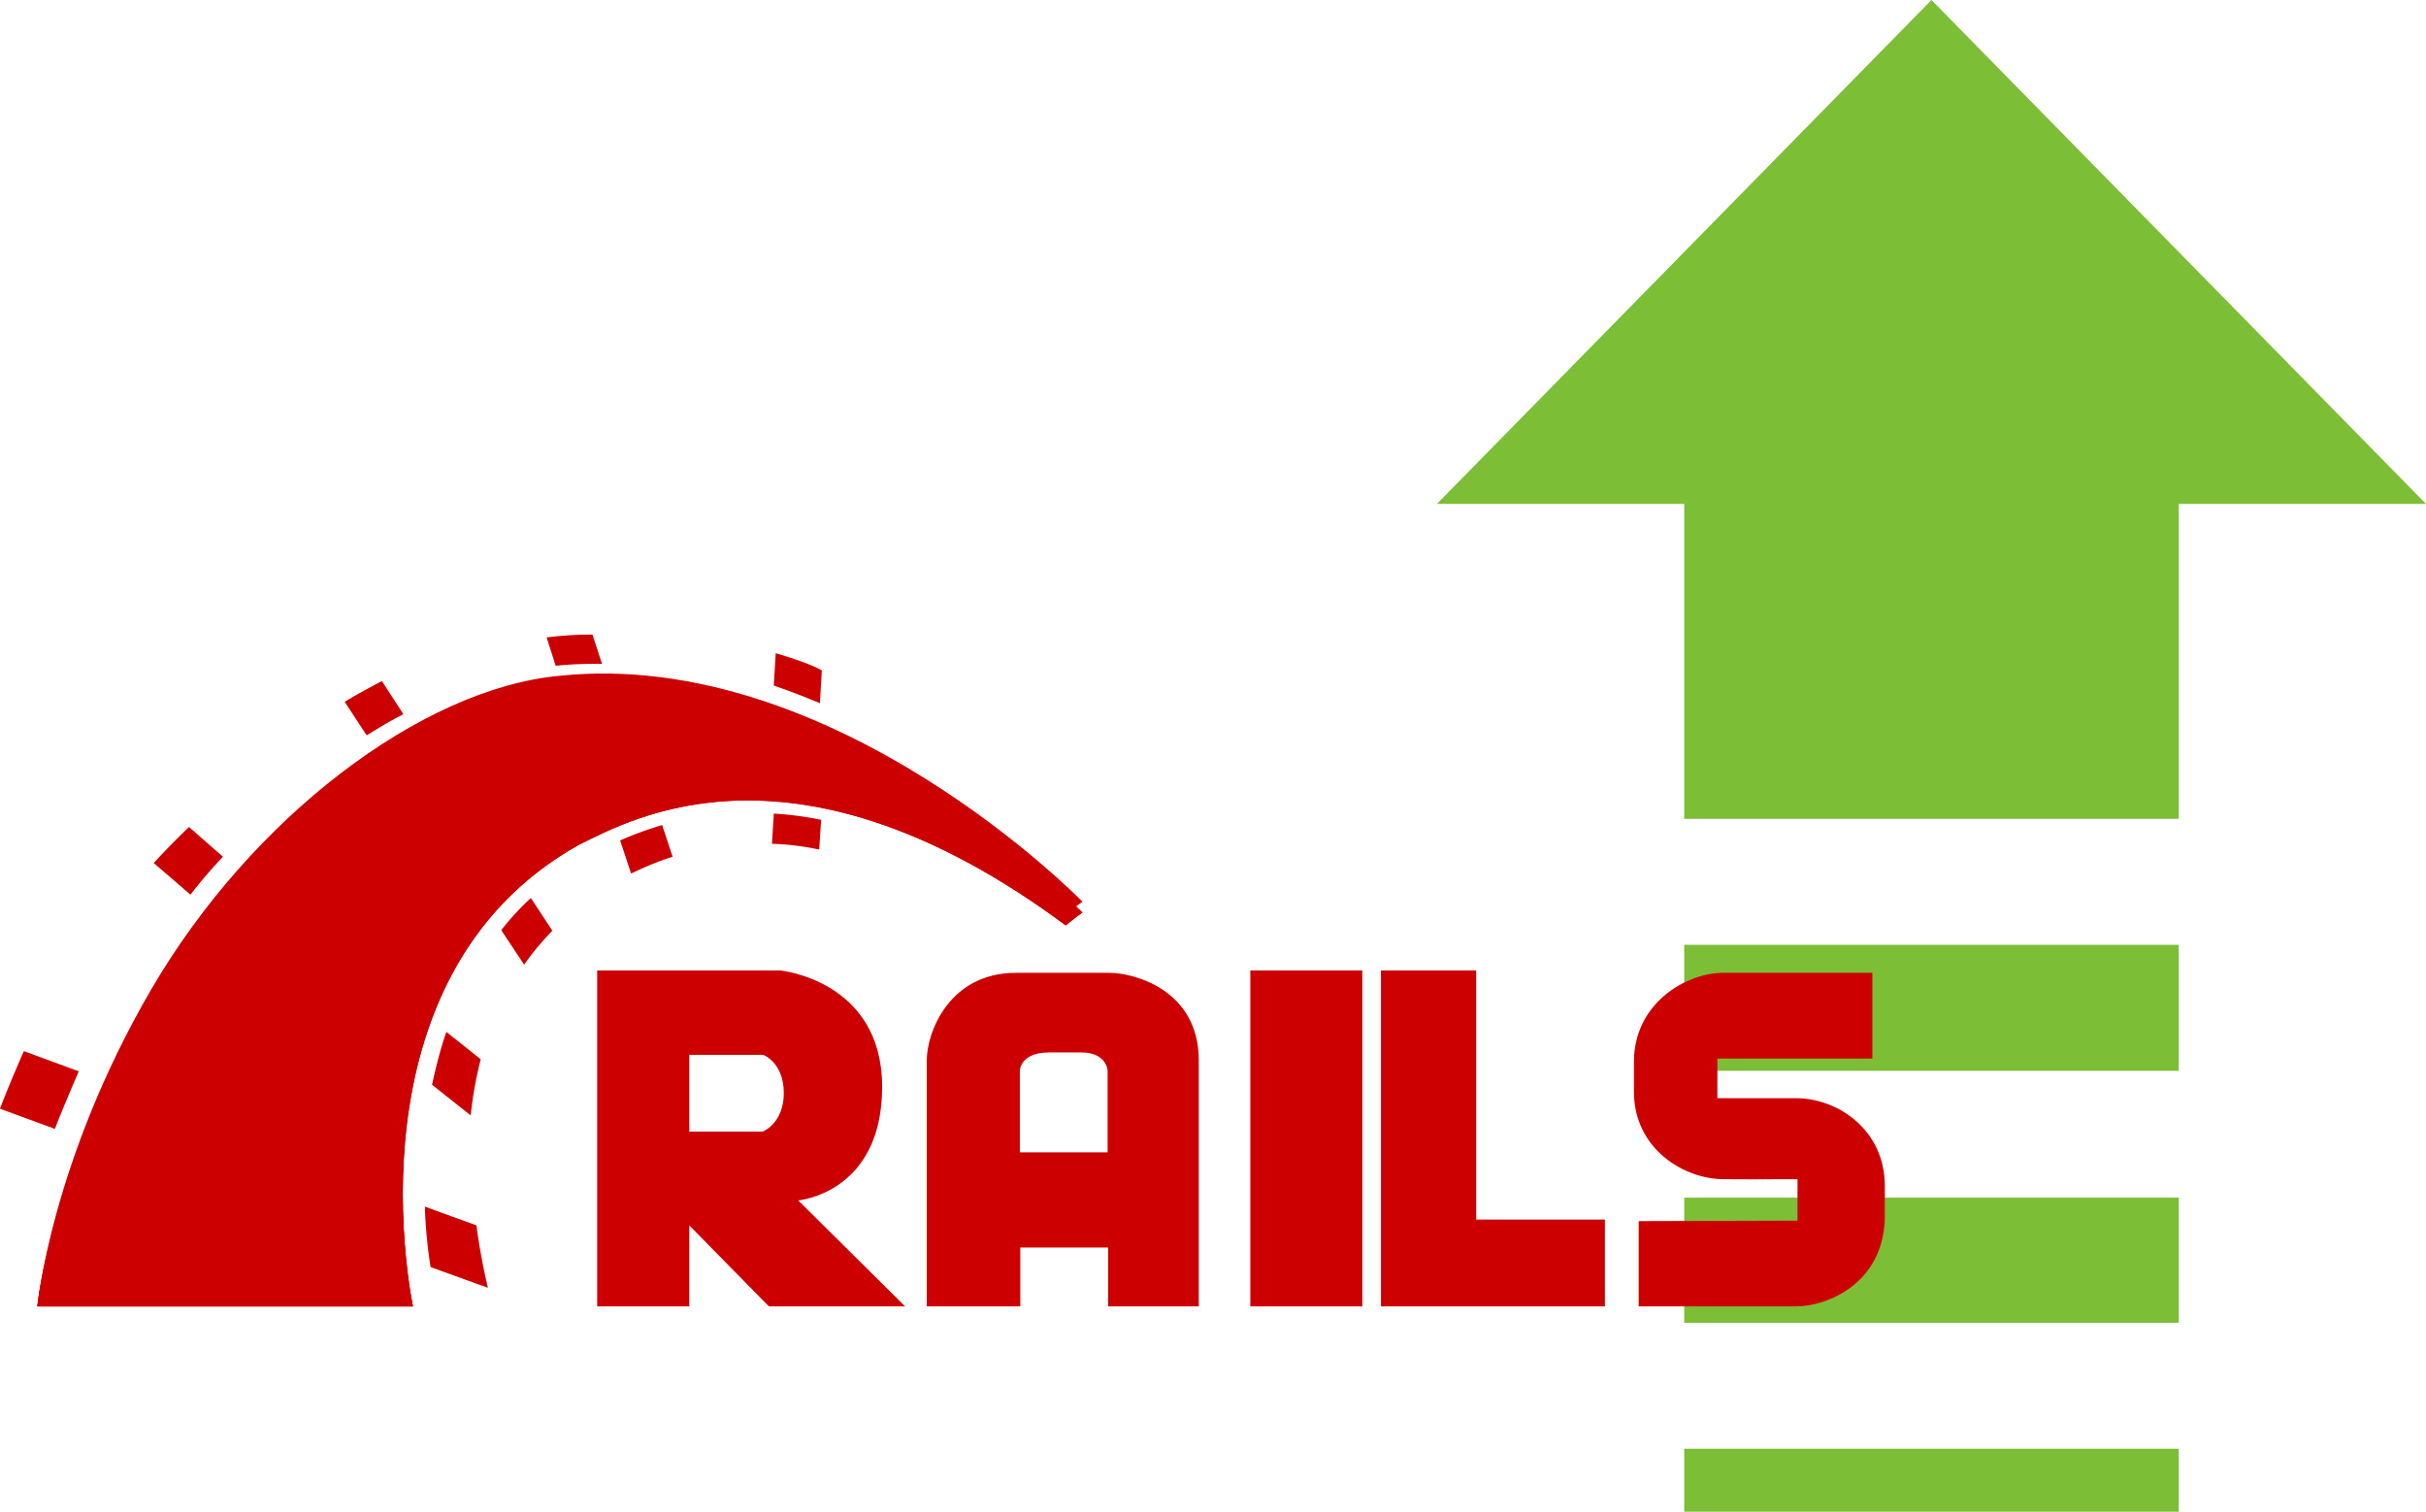 <svg xmlns="http://www.w3.org/2000/svg" width="130" height="81" viewBox="0 0 130 81">
    <g fill="none" fill-rule="evenodd">
        <path fill="#7CBE35" fill-rule="nonzero" d="M90.25 27H77l26.5-27L130 27h-13.25v16.875h-26.5V27zm0 23.625v6.75h26.5v-6.75h-26.5zm0 13.547v6.703h26.5v-6.703h-26.5zm0 13.453V81h26.5v-3.375h-26.5z"/>
        <g fill="#C00">
            <path d="M87.812 65.43V70h8.406c1.723 0 4.68-1.237 4.782-4.696v-1.767c0-2.954-2.468-4.695-4.782-4.695h-4.19V56.72h8.304v-4.595h-7.97c-2.056 0-4.807 1.666-4.807 4.772v1.59c0 3.105 2.725 4.696 4.807 4.696 5.784.025-1.388 0 3.96 0v2.221l-8.51.026zm-45.04-1.11s4.498-.379 4.498-6.084c0-5.706-5.45-6.236-5.45-6.236H32v18h4.936v-4.342L41.203 70h7.301l-5.732-5.68zm-1.903-3.686h-3.933v-4.115h3.959S42 56.923 42 58.564c0 1.64-1.13 2.07-1.13 2.07zm18.587-8.508h-5.013c-3.573 0-4.782 3.181-4.782 4.696V70h5.013v-3.156h4.705V70h4.859V56.822c0-3.837-3.548-4.696-4.782-4.696zm-.077 9.619h-4.73v-4.368s0-.984 1.568-.984h1.722c1.388 0 1.414.984 1.414.984v4.368h.026zM67 52h6v18h-6zM79.103 65.347V52H74v18h12v-4.653z"/>
            <path d="M2 70h20.127S18.28 52.395 31.02 45.266c2.777-1.354 11.618-6.413 26.09 4.319.458-.384.891-.69.891-.69s-13.248-13.261-28-11.78c-7.414.665-16.535 7.436-21.885 16.379C2.765 62.437 2 70 2 70z"/>
            <path d="M2 70h20.127S18.28 52.395 31.02 45.266c2.777-1.354 11.618-6.413 26.09 4.319.458-.384.891-.69.891-.69s-13.248-13.261-28-11.78c-7.414.665-16.535 7.436-21.885 16.379C2.765 62.437 2 70 2 70z"/>
            <path d="M2 70h20.127S18.28 51.91 31.02 44.584c2.777-1.392 11.618-6.59 26.09 4.437.458-.394.891-.709.891-.709S44.752 34.685 30 36.208c-7.44.682-16.56 7.64-21.91 16.83C2.738 62.228 2 70 2 70zm41.936-32.322l.102-1.759c-.23-.131-.866-.446-2.471-.919l-.102 1.733c.84.289 1.656.604 2.471.945z"/>
            <path d="M41.467 43.592l-.102 1.62c.844.026 1.688.129 2.533.309L44 43.927c-.87-.18-1.714-.283-2.533-.335zm-9.465-8.023h.256L31.747 34c-.794 0-1.612.051-2.456.154l.486 1.518a21.484 21.484 0 0 1 2.225-.103zm1.228 9.463l.589 1.775c.741-.36 1.483-.669 2.225-.9l-.563-1.698c-.87.258-1.611.54-2.25.823zM21.616 38.27l-1.15-1.775c-.64.335-1.306.695-1.996 1.106l1.177 1.8c.665-.411 1.304-.797 1.97-1.131zM26.86 49.84l1.228 1.852c.435-.643.947-1.235 1.51-1.826l-1.151-1.749a14.199 14.199 0 0 0-1.587 1.723zm-3.709 8.281l2.072 1.646c.103-1.003.282-2.006.537-3.009l-1.841-1.466c-.333.952-.563 1.903-.768 2.829zM11.947 45.907l-1.817-1.595a44.45 44.45 0 0 0-1.893 1.929l1.97 1.697a26.007 26.007 0 0 1 1.74-2.031zM4.22 57.402l-2.942-1.08C.793 57.428.256 58.713 0 59.408l2.942 1.08c.332-.874.87-2.135 1.279-3.086zm18.546 7.252a26.26 26.26 0 0 0 .307 3.24L26.144 69a34.151 34.151 0 0 1-.614-3.343l-2.763-1.003z"/>
        </g>
    </g>
</svg>
